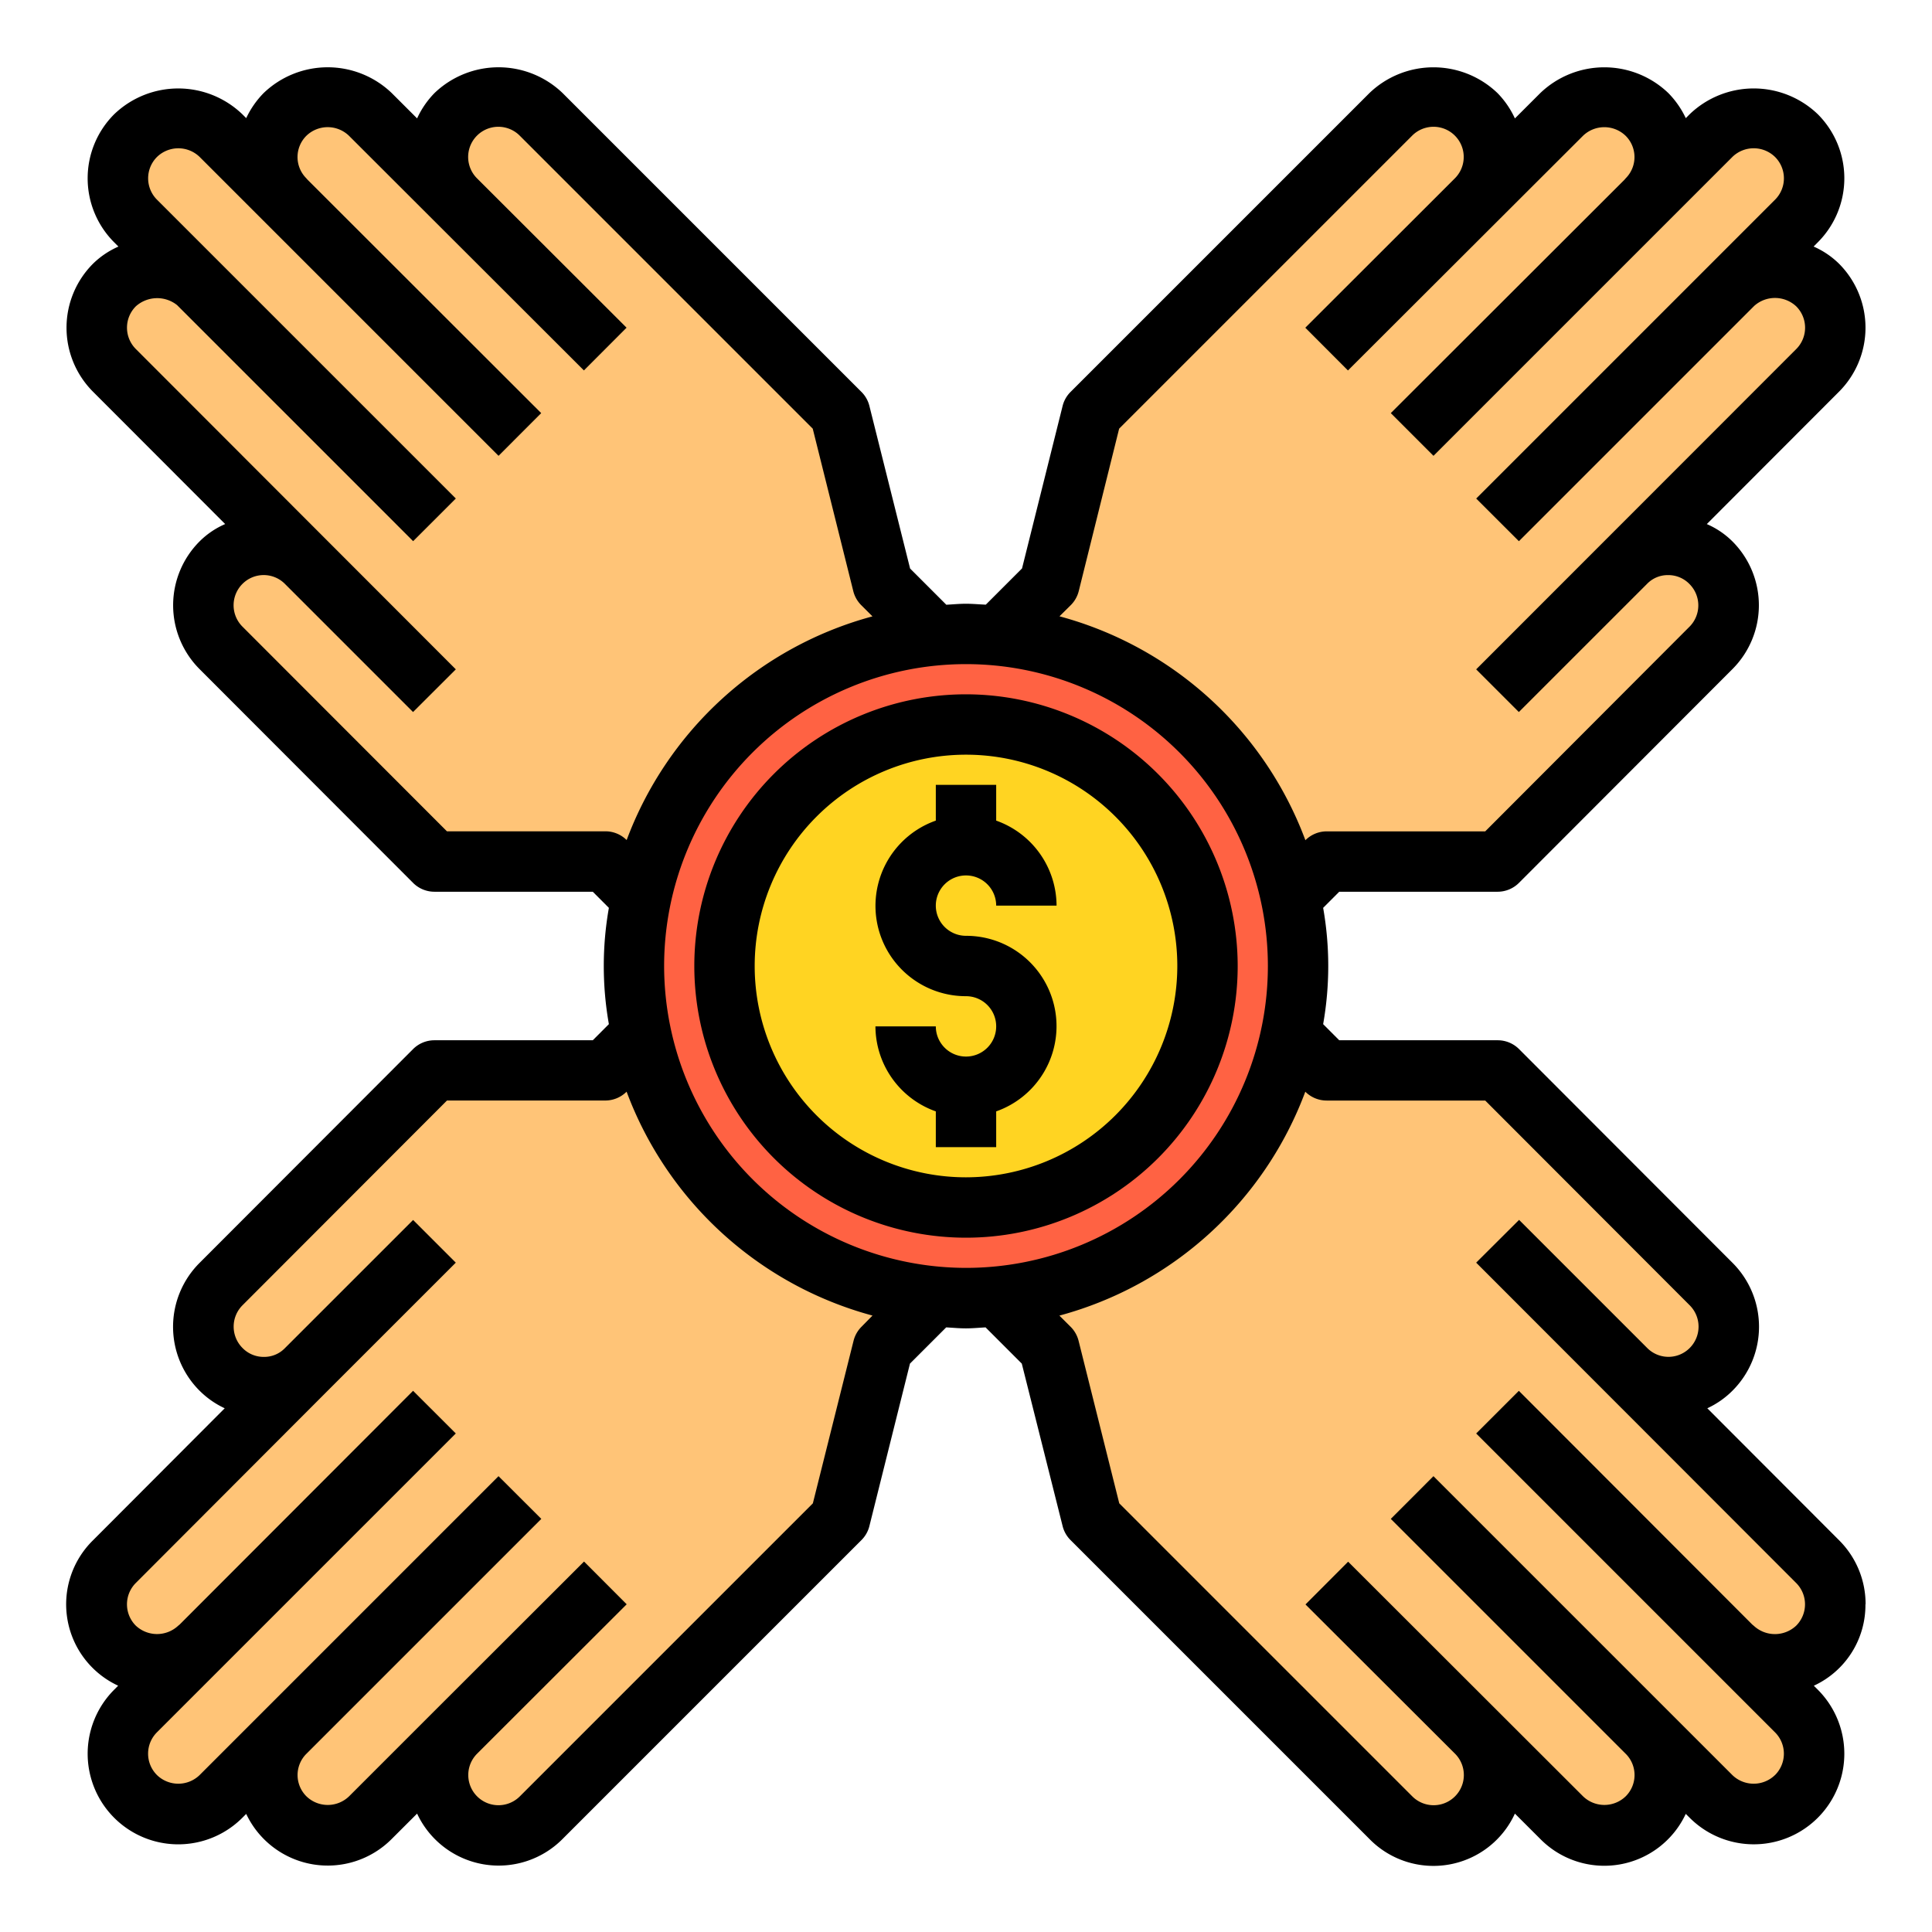 <svg xmlns="http://www.w3.org/2000/svg" viewBox="0 0 64 64"><g id="Paticipatation"><path d="M60.21,9.44a1.983,1.983,0,0,0-1.41-.58,2.014,2.014,0,0,0-1.37.54l-7.82,7.82,7.77-7.78a.176.176,0,0,1,.05-.04l2.08-2.08a2,2,0,1,0-2.83-2.83L54.6,6.57a2,2,0,0,0-2.87-2.78L48.92,6.6a2,2,0,0,0-2.85-2.81l-9.9,9.9-1.41,5.65-1.42,1.42.38.38,8.82,8.81.23-.23,1.18-1.18h5.66l7.07-7.08a1.992,1.992,0,0,0,0-2.82,1.992,1.992,0,0,0-2.83,0l6.36-6.37A2,2,0,0,0,60.21,9.44Z" style="fill:#ffc477"/><path d="M60.21,54.56a2,2,0,0,0,0-2.83l-6.36-6.37a1.992,1.992,0,0,0,2.83,0,1.992,1.992,0,0,0,0-2.82l-7.07-7.08H43.95l-1.18-1.18-.23-.23-8.82,8.81-.38.38,1.42,1.42,1.41,5.65,9.9,9.9a2,2,0,0,0,2.85-2.81l2.81,2.81a2,2,0,0,0,2.87-2.78l-7.82-7.82,7.78,7.77a.176.176,0,0,1,.04.05l2.08,2.08a2,2,0,0,0,2.83-2.83L57.43,54.6a2.014,2.014,0,0,0,1.37.54A1.983,1.983,0,0,0,60.21,54.56Z" style="fill:#ffc477"/><path d="M29.24,19.34l-1.41-5.65-9.9-9.9A2,2,0,0,0,15.08,6.6L12.27,3.79A2,2,0,0,0,9.4,6.57L7.32,4.49A2,2,0,0,0,4.49,7.32L6.57,9.4a.176.176,0,0,1,.05.04l7.77,7.78L6.57,9.4A2.014,2.014,0,0,0,5.2,8.86a1.983,1.983,0,0,0-1.41.58,2,2,0,0,0,0,2.83l6.36,6.37a1.992,1.992,0,0,0-2.83,0,1.992,1.992,0,0,0,0,2.82l7.07,7.08h5.66l1.18,1.18.23.23,8.82-8.81.38-.38Z" style="fill:#ffc477"/><path d="M30.28,42.86l-8.82-8.81-.23.23-1.18,1.18H14.39L7.32,42.54a1.992,1.992,0,0,0,0,2.82,1.992,1.992,0,0,0,2.83,0L3.79,51.73a2,2,0,0,0,0,2.83,1.983,1.983,0,0,0,1.41.58,2.014,2.014,0,0,0,1.37-.54L4.49,56.68a2,2,0,1,0,2.83,2.83L9.4,57.43a.176.176,0,0,1,.04-.05l7.78-7.77L9.4,57.43a2,2,0,0,0,2.87,2.78l2.81-2.81a2,2,0,0,0,2.85,2.81l9.9-9.9,1.41-5.65,1.42-1.42Z" style="fill:#ffc477"/><path d="M43,32a11.45,11.45,0,0,1-.23,2.28,11.009,11.009,0,0,1-9.05,8.58,10.636,10.636,0,0,1-3.44,0,11.009,11.009,0,0,1-9.05-8.58,11.416,11.416,0,0,1,0-4.56,11.009,11.009,0,0,1,9.05-8.58,10.636,10.636,0,0,1,3.44,0,11.009,11.009,0,0,1,9.05,8.58A11.45,11.45,0,0,1,43,32Z" style="fill:#ff6243"/><path d="M32.05,24H32a8,8,0,0,0-.05,16H32a8,8,0,0,0,.05-16Z" style="fill:#ffd422"/><path d="M61.8,53.145a2.98,2.98,0,0,0-.878-2.122l-4.365-4.372a2.9,2.9,0,0,0,.835-.584,2.992,2.992,0,0,0,0-4.234l-7.071-7.08a1,1,0,0,0-.707-.293H44.364l-.533-.534a11.059,11.059,0,0,0,0-3.852l.533-.534H49.61a1,1,0,0,0,.707-.293l7.07-7.08a2.991,2.991,0,0,0,.009-4.225,2.739,2.739,0,0,0-.856-.581l4.377-4.383a3,3,0,0,0,0-4.245,2.8,2.8,0,0,0-.839-.566l.139-.14a3,3,0,0,0,0-4.243,3.063,3.063,0,0,0-4.244,0l-.129.13a3.01,3.01,0,0,0-.577-.83,3.063,3.063,0,0,0-4.244,0l-.84.839a2.969,2.969,0,0,0-.576-.839,3.063,3.063,0,0,0-4.244,0l-9.9,9.9a.993.993,0,0,0-.263.465l-1.344,5.381-1.2,1.2C32.435,20.021,32.22,20,32,20s-.435.021-.652.033l-1.2-1.2L28.8,13.448a.993.993,0,0,0-.263-.465l-9.9-9.9a3.063,3.063,0,0,0-4.244,0,2.969,2.969,0,0,0-.576.839l-.84-.839a3.063,3.063,0,0,0-4.244,0,3.01,3.01,0,0,0-.577.83l-.129-.129a3.064,3.064,0,0,0-4.244,0,3,3,0,0,0,0,4.244l.14.14a2.807,2.807,0,0,0-.84.566,3,3,0,0,0,0,4.244L7.459,17.36a2.729,2.729,0,0,0-.846.573,2.992,2.992,0,0,0,0,4.234l7.071,7.08a1,1,0,0,0,.707.293h5.246l.533.534a11.059,11.059,0,0,0,0,3.852l-.533.534H14.39a1,1,0,0,0-.707.293l-7.07,7.08A2.991,2.991,0,0,0,6.6,46.058a2.932,2.932,0,0,0,.844.593L3.083,51.022a2.972,2.972,0,0,0,.831,4.819l-.131.132a3,3,0,1,0,4.244,4.244l.129-.129a2.987,2.987,0,0,0,4.821.829l.84-.839a2.981,2.981,0,0,0,4.82.839l9.9-9.9a.993.993,0,0,0,.263-.465l1.344-5.381,1.2-1.2c.217.012.432.033.652.033s.435-.021.652-.033l1.2,1.2L35.2,50.552a.993.993,0,0,0,.263.465l9.9,9.9a2.967,2.967,0,0,0,4.82-.839l.84.839a2.977,2.977,0,0,0,4.82-.83l.13.129a3,3,0,0,0,4.244-4.243l-.132-.131a2.942,2.942,0,0,0,1.71-2.7Zm-26.328-33.1a1,1,0,0,0,.263-.465L37.073,14.2l9.7-9.7a1,1,0,0,1,1.429,1.4l-4.962,4.956,1.413,1.416L52.437,4.5a1.017,1.017,0,0,1,1.416,0,.994.994,0,0,1,.017,1.389h0c-.02.022-.04.043-.058.066l-7.74,7.73L47.486,15.1l9.9-9.9a1.012,1.012,0,0,1,1.415,0,1,1,0,0,1,0,1.415l-9.9,9.9,1.415,1.413,7.793-7.793a1.03,1.03,0,0,1,1.393.013,1,1,0,0,1,0,1.416L48.9,22.173l1.414,1.414,4.241-4.24h0l.008-.008a.952.952,0,0,1,.694-.288.974.974,0,0,1,.713.3,1,1,0,0,1,0,1.406L49.2,27.54H43.95a1,1,0,0,0-.707.293l0,0a12.032,12.032,0,0,0-8.146-7.417Zm-14.71,7.786a1,1,0,0,0-.707-.293H14.805L8.027,20.753a1,1,0,0,1,.009-1.415.992.992,0,0,1,1.407.009l4.24,4.24L15.1,22.173,4.5,11.562a1,1,0,0,1,0-1.415,1.059,1.059,0,0,1,1.366-.04l7.82,7.82L15.1,16.514l-9.9-9.9A1,1,0,0,1,5.2,5.2a1.014,1.014,0,0,1,1.415,0l9.9,9.9,1.413-1.415L10.182,5.947c-.016-.021-.035-.04-.053-.06h0A.994.994,0,0,1,10.147,4.5a1.015,1.015,0,0,1,1.416,0l7.78,7.771,1.413-1.416L15.794,5.9a1,1,0,0,1,1.429-1.4l9.7,9.7,1.343,5.381a1,1,0,0,0,.263.465l.373.372a12.032,12.032,0,0,0-8.146,7.417Zm7.776,16.12a1,1,0,0,0-.263.465L26.927,49.8l-9.7,9.7a1,1,0,0,1-1.429-1.4l4.962-4.956-1.413-1.416-4.982,4.976-2.8,2.8a1.016,1.016,0,0,1-1.416,0,.994.994,0,0,1-.017-1.389l7.8-7.8h0L16.514,48.9l-9.9,9.9a1.014,1.014,0,0,1-1.415,0,1,1,0,0,1,0-1.415l9.9-9.9-1.415-1.413-7.73,7.74c-.021.017-.042.034-.062.052A1.028,1.028,0,0,1,4.5,53.853a1,1,0,0,1,0-1.416l6.359-6.371,4.24-4.239-1.414-1.414-4.241,4.24h0l-.008.008a.952.952,0,0,1-.694.288.974.974,0,0,1-.713-.3,1,1,0,0,1,0-1.406l6.778-6.787H20.05a1,1,0,0,0,.707-.293l0,0a12.032,12.032,0,0,0,8.146,7.417ZM22,32A10,10,0,1,1,32,42,10.011,10.011,0,0,1,22,32ZM58.8,58.8a1.014,1.014,0,0,1-1.415,0l-9.9-9.9-.706.708-.707.707h0l7.8,7.8a.994.994,0,0,1-.017,1.389,1.017,1.017,0,0,1-1.416,0l-7.78-7.771-1.413,1.416L48.206,58.1a1,1,0,0,1-1.429,1.4l-9.7-9.7L35.73,44.418a1,1,0,0,0-.263-.465l-.373-.372a12.032,12.032,0,0,0,8.146-7.417l0,0a1,1,0,0,0,.707.293H49.2l6.778,6.787a1,1,0,0,1-.009,1.415.992.992,0,0,1-1.407-.009l-4.24-4.24L48.9,41.827,59.5,52.438a1,1,0,0,1,0,1.415,1.028,1.028,0,0,1-1.394.012c-.02-.018-.041-.035-.062-.052l-7.73-7.74L48.9,47.486l9.9,9.9a1,1,0,0,1,0,1.415Z"/><path d="M32,29a1,1,0,0,1,1,1h2a3,3,0,0,0-2-2.816V26H31v1.184A2.993,2.993,0,0,0,32,33a1,1,0,1,1-1,1H29a3,3,0,0,0,2,2.816V38h2V36.816A2.993,2.993,0,0,0,32,31a1,1,0,0,1,0-2Z"/><path d="M32,23a9,9,0,1,0,9,9A9.011,9.011,0,0,0,32,23Zm0,16a7,7,0,1,1,7-7A7.008,7.008,0,0,1,32,39Z"/></g></svg>